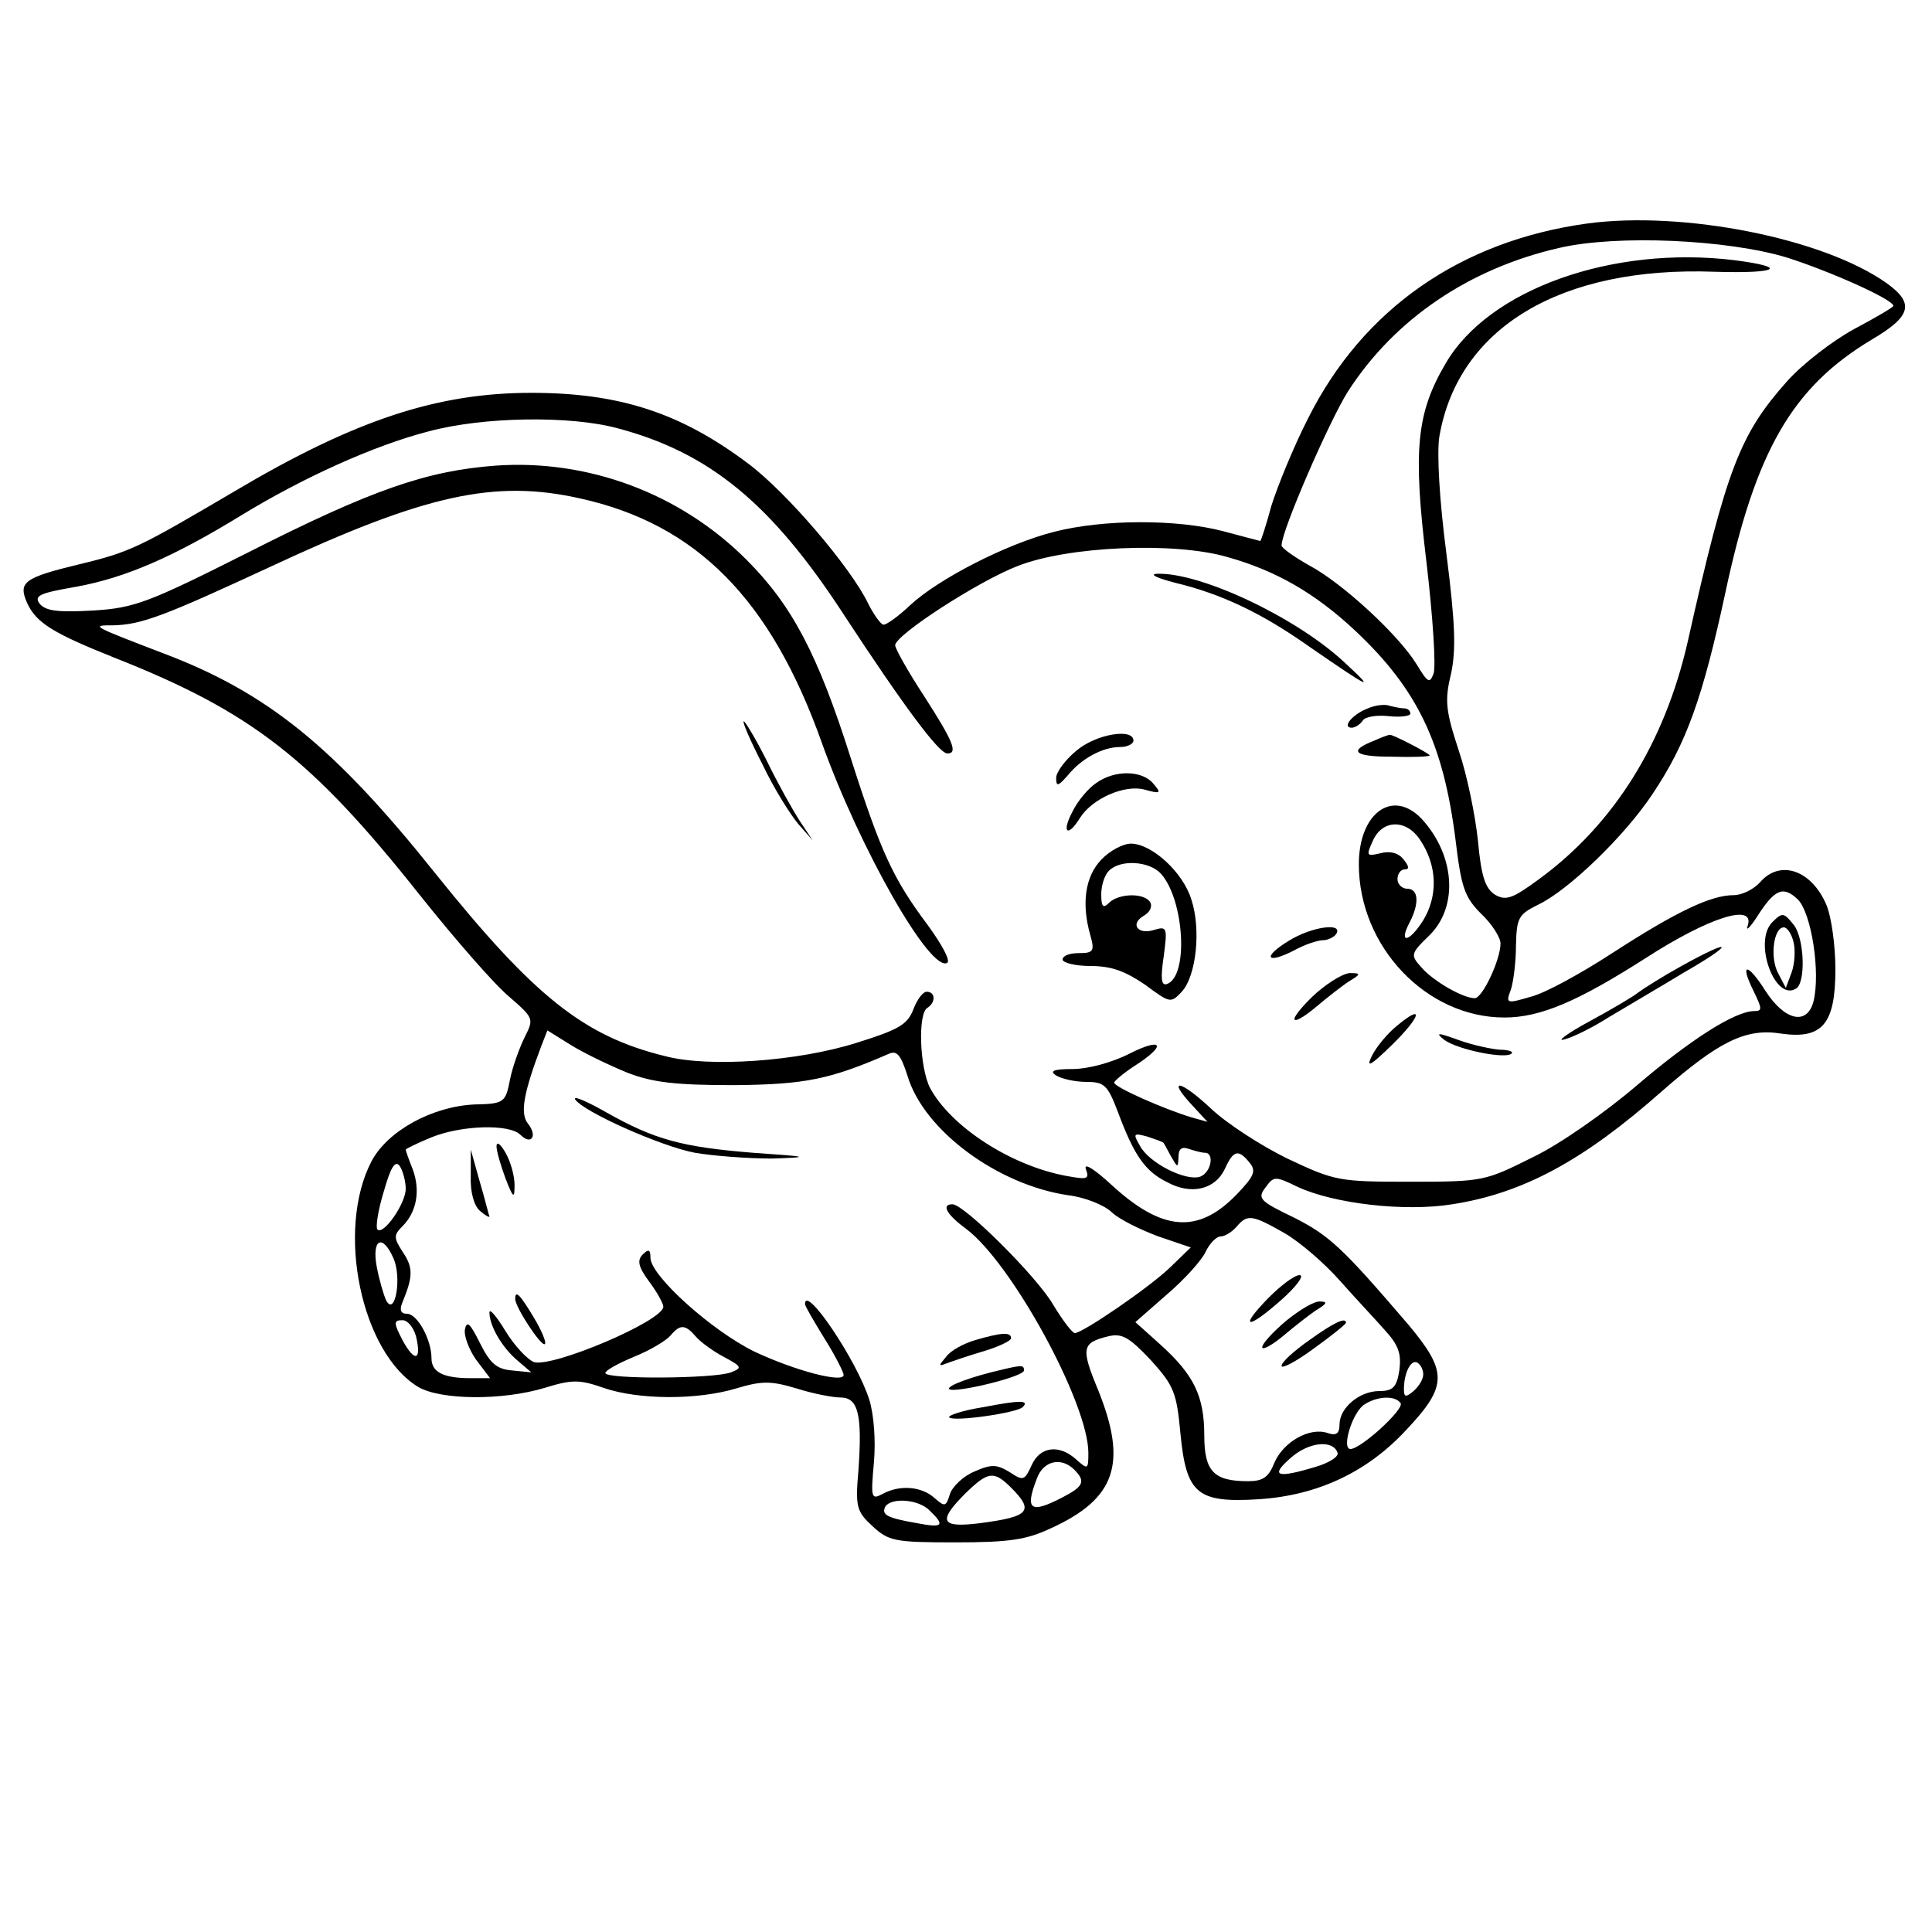 <svg version="1.0" xmlns="http://www.w3.org/2000/svg"
 width="300pt" height="300pt" viewBox="0 0 300 300"
 preserveAspectRatio="xMidYMid meet">
<g transform="translate(0,300) scale(0.1,-0.1)"
fill="#000000" stroke="none">
<path d="M2465 2653 c-197 -27 -349 -133 -434 -303 -23 -45 -48 -107 -57 -136
-8 -30 -16 -54 -17 -54 -1 0 -27 7 -57 15 -72 19 -187 19 -264 -1 -74 -19
-179 -73 -223 -114 -18 -17 -36 -30 -41 -30 -4 0 -15 15 -24 33 -27 56 -126
172 -186 217 -105 79 -200 110 -337 110 -146 0 -274 -42 -461 -153 -148 -87
-161 -94 -240 -113 -87 -21 -96 -28 -82 -60 14 -31 40 -47 135 -85 213 -84
307 -157 475 -369 55 -69 117 -140 139 -158 38 -33 38 -34 24 -62 -8 -16 -19
-46 -23 -66 -7 -36 -9 -38 -55 -39 -66 -3 -135 -41 -160 -88 -56 -107 -16
-298 73 -351 35 -20 130 -21 196 -1 42 13 54 13 91 0 55 -19 146 -19 206 -1
40 12 54 12 94 0 25 -8 56 -14 68 -14 28 0 34 -27 28 -113 -5 -57 -3 -64 22
-87 25 -23 34 -25 128 -25 84 0 111 4 149 22 101 46 119 101 73 215 -27 65
-25 73 16 83 21 5 32 -1 66 -37 36 -40 40 -50 46 -114 9 -94 26 -108 122 -102
91 6 168 42 229 108 64 68 64 90 3 163 -102 119 -122 138 -177 166 -54 26 -58
30 -45 47 13 18 15 18 50 1 56 -26 166 -39 240 -27 110 17 204 68 325 175 89
78 131 99 186 90 64 -9 84 15 84 100 0 36 -6 81 -14 100 -23 54 -72 71 -103
35 -10 -11 -28 -20 -41 -20 -35 0 -88 -25 -187 -89 -49 -32 -107 -64 -129 -69
-37 -11 -38 -10 -30 11 4 12 8 43 8 69 1 43 4 48 34 63 47 22 135 107 178 172
53 79 78 150 113 312 47 221 104 320 228 394 61 36 66 56 23 87 -98 70 -316
113 -465 93z m310 -53 c66 -21 165 -65 165 -75 0 -2 -27 -18 -61 -36 -33 -18
-80 -54 -104 -81 -73 -82 -94 -135 -154 -403 -36 -159 -115 -285 -231 -370
-42 -31 -52 -34 -69 -24 -15 10 -21 29 -26 83 -4 39 -17 103 -30 141 -20 61
-22 77 -12 118 8 37 7 77 -7 187 -11 84 -15 156 -11 182 29 169 188 265 428
256 98 -3 116 7 30 18 -189 23 -381 -45 -448 -160 -46 -78 -51 -135 -30 -309
10 -85 15 -162 11 -173 -6 -16 -9 -14 -26 14 -28 46 -116 127 -167 154 -23 13
-43 27 -43 31 0 23 74 193 103 239 72 112 188 191 328 223 90 21 262 13 354
-15z m-1816 -265 c143 -38 239 -117 351 -289 93 -142 148 -216 161 -216 17 0
9 19 -36 89 -25 38 -45 74 -45 79 0 16 130 100 190 123 78 31 244 38 326 14
75 -21 136 -56 198 -114 97 -91 137 -175 156 -324 9 -75 14 -90 40 -116 17
-16 30 -37 30 -46 0 -25 -28 -85 -40 -85 -18 0 -64 26 -83 48 -17 19 -17 21
13 50 45 45 39 124 -12 180 -45 48 -98 10 -98 -70 0 -128 105 -238 226 -238
56 0 114 25 219 92 99 64 170 86 159 51 -4 -10 3 -4 14 13 28 44 41 49 64 27
21 -22 35 -113 24 -158 -10 -38 -45 -30 -75 17 -28 44 -40 43 -18 -1 13 -27
14 -31 1 -31 -30 0 -100 -45 -183 -116 -48 -41 -119 -91 -161 -111 -74 -37
-77 -38 -190 -38 -111 0 -117 1 -191 36 -41 20 -95 55 -119 78 -47 44 -69 48
-29 5 l24 -26 -25 7 c-43 13 -120 47 -120 54 1 3 15 15 32 26 50 32 44 45 -8
19 -27 -14 -65 -24 -88 -24 -30 0 -37 -3 -26 -10 8 -5 29 -10 47 -10 28 0 33
-5 49 -47 25 -67 42 -92 77 -109 37 -20 74 -11 89 21 13 29 21 31 38 10 11
-13 8 -21 -20 -50 -60 -62 -116 -57 -195 16 -25 23 -42 34 -39 24 6 -16 3 -17
-30 -11 -87 16 -180 77 -212 137 -16 32 -19 115 -4 124 13 8 13 25 -1 25 -6 0
-15 -12 -21 -28 -9 -23 -23 -31 -87 -51 -91 -29 -230 -39 -298 -21 -127 31
-204 93 -358 285 -155 194 -259 279 -420 340 -115 44 -114 44 -79 44 44 1 80
15 244 91 240 112 348 136 481 106 181 -40 296 -157 375 -379 59 -165 169
-358 195 -342 5 4 -9 29 -30 58 -54 72 -73 113 -120 260 -51 161 -91 237 -162
308 -103 103 -246 156 -389 146 -107 -8 -192 -37 -385 -135 -155 -78 -176 -86
-240 -90 -54 -3 -73 -1 -83 10 -10 13 -1 17 57 27 76 14 150 46 256 111 95 58
205 108 290 130 85 23 220 25 294 5z m1246 -639 c27 -40 28 -87 5 -125 -22
-35 -39 -37 -21 -3 15 29 14 52 -4 52 -8 0 -15 7 -15 15 0 8 5 15 11 15 8 0 7
5 -2 16 -8 10 -21 13 -36 9 -21 -5 -22 -4 -11 20 15 33 52 33 73 1z m-1230
-362 c39 -15 75 -19 165 -19 111 1 149 9 241 49 12 5 18 -3 28 -34 25 -85 140
-170 250 -186 25 -3 56 -15 68 -27 12 -11 45 -27 72 -37 l50 -17 -32 -31 c-32
-31 -136 -102 -148 -102 -4 0 -19 20 -33 43 -25 44 -139 157 -157 157 -18 0
-9 -16 21 -38 71 -53 190 -271 190 -348 0 -26 -1 -26 -18 -11 -27 25 -57 21
-70 -8 -11 -24 -13 -25 -34 -11 -20 12 -28 13 -55 1 -17 -7 -34 -23 -38 -35
-6 -20 -8 -20 -24 -6 -20 18 -54 21 -81 6 -17 -9 -18 -6 -13 49 3 34 0 74 -7
97 -19 61 -100 181 -100 149 0 -3 14 -27 30 -53 17 -27 30 -53 30 -57 0 -13
-74 6 -138 36 -66 32 -162 118 -162 146 0 13 -3 14 -12 5 -9 -9 -7 -19 10 -42
12 -16 22 -34 22 -39 0 -22 -172 -95 -201 -86 -10 4 -30 25 -44 48 -14 23 -25
36 -25 29 0 -21 20 -55 44 -75 l21 -18 -30 3 c-24 2 -34 11 -50 43 -15 30 -20
35 -23 21 -2 -10 6 -31 17 -47 l22 -29 -30 0 c-42 0 -61 9 -61 31 0 29 -22 69
-38 69 -10 0 -12 6 -7 18 16 39 17 53 1 77 -15 23 -15 27 -1 41 22 22 28 55
16 88 -6 15 -11 29 -11 31 0 1 18 10 40 19 47 19 121 21 138 4 17 -17 27 -2
12 17 -13 16 -7 48 21 122 l9 23 37 -23 c21 -13 61 -32 88 -43z m831 -108 c1
0 6 -10 12 -21 11 -19 11 -19 12 -1 0 12 5 16 16 12 9 -3 20 -6 25 -6 15 0 10
-30 -7 -37 -22 -8 -80 21 -94 48 -11 19 -10 20 12 14 12 -4 23 -8 24 -9z
m-1176 -72 c0 -23 -35 -73 -44 -63 -3 3 1 30 10 59 11 39 18 49 25 39 5 -8 9
-24 9 -35z m1365 -69 c24 -14 62 -47 85 -73 23 -26 55 -60 70 -77 22 -24 26
-37 23 -62 -4 -27 -10 -33 -31 -33 -31 0 -62 -26 -62 -52 0 -14 -5 -18 -19
-13 -28 9 -68 -14 -82 -46 -9 -23 -18 -29 -41 -29 -53 0 -68 15 -68 71 0 61
-16 94 -68 141 l-39 35 49 43 c27 23 54 53 60 66 6 13 17 24 23 24 7 0 18 7
25 15 17 20 24 19 75 -10z m-1384 -39 c13 -29 3 -90 -11 -66 -4 8 -11 32 -15
53 -8 43 9 52 26 13z m35 -121 c9 -38 -2 -41 -21 -6 -14 27 -14 31 0 31 8 0
17 -11 21 -25z m435 -1 c7 -8 26 -22 43 -31 28 -15 29 -17 11 -24 -26 -10
-195 -11 -195 -1 0 4 20 15 44 25 25 10 50 25 57 33 15 18 23 18 40 -2z m1129
-58 c0 -8 -7 -19 -15 -26 -12 -10 -15 -10 -15 3 0 25 11 47 21 41 5 -3 9 -11
9 -18z m-35 -45 c5 -10 -62 -71 -78 -71 -14 0 2 54 20 68 20 14 49 16 58 3z
m-98 -77 c2 -6 -14 -16 -35 -22 -60 -18 -70 -14 -38 14 28 25 66 29 73 8z
m-409 -26 c18 -18 15 -26 -18 -43 -50 -26 -59 -20 -40 29 10 28 38 34 58 14z
m-98 -28 c36 -36 29 -45 -47 -55 -62 -8 -68 2 -24 46 35 34 44 36 71 9z m-126
-36 c24 -23 20 -27 -21 -19 -46 8 -55 13 -48 26 10 14 52 11 69 -7z"/>
<path d="M1825 2095 c71 -17 134 -47 205 -97 100 -69 108 -73 56 -25 -76 70
-224 139 -290 136 -12 -1 2 -7 29 -14z"/>
<path d="M2124 1900 c-24 -9 -41 -30 -25 -30 5 0 13 5 17 11 3 6 22 9 40 7 19
-2 34 0 34 4 0 4 -4 8 -9 8 -5 0 -15 2 -23 4 -7 3 -23 1 -34 -4z"/>
<path d="M1184 1813 c18 -38 44 -79 56 -93 l22 -25 -20 30 c-11 17 -34 58 -51
93 -17 34 -34 62 -36 62 -3 0 10 -30 29 -67z"/>
<path d="M1671 1834 c-17 -14 -31 -33 -31 -42 0 -14 3 -13 18 4 21 26 54 44
81 44 12 0 21 5 21 10 0 20 -59 10 -89 -16z"/>
<path d="M2134 1850 c-41 -16 -32 -25 27 -25 32 -1 59 0 59 2 0 3 -58 33 -62
32 -2 0 -13 -4 -24 -9z"/>
<path d="M1702 1784 c-12 -8 -29 -28 -37 -45 -17 -32 -7 -40 12 -9 19 30 69
52 100 44 25 -7 27 -6 14 9 -17 21 -60 22 -89 1z"/>
<path d="M1710 1665 c-25 -26 -31 -68 -17 -117 7 -25 5 -28 -18 -28 -14 0 -25
-4 -25 -10 0 -5 20 -10 43 -10 33 0 54 -8 85 -29 39 -29 40 -29 57 -11 23 25
30 98 15 143 -13 43 -62 87 -94 87 -12 0 -33 -11 -46 -25z m93 -22 c36 -41 43
-159 9 -171 -9 -3 -10 9 -5 43 6 45 5 47 -15 41 -25 -8 -38 9 -16 22 9 5 14
14 10 21 -9 15 -49 14 -64 -1 -9 -9 -12 -6 -12 13 0 14 5 30 12 37 18 18 63
15 81 -5z"/>
<path d="M2752 1568 c-30 -30 4 -124 37 -103 15 9 13 76 -3 98 -16 20 -18 21
-34 5z m33 -31 c3 -12 2 -33 -3 -47 l-9 -24 -12 23 c-13 24 -7 71 9 71 5 0 12
-10 15 -23z"/>
<path d="M2001 1539 c-41 -25 -35 -37 8 -15 16 9 37 16 45 16 8 0 18 5 21 10
11 18 -39 11 -74 -11z"/>
<path d="M2611 1500 c-29 -16 -59 -35 -67 -41 -7 -6 -41 -26 -76 -45 -35 -19
-52 -32 -39 -28 13 3 45 19 70 35 25 15 78 46 116 69 80 46 77 55 -4 10z"/>
<path d="M2045 1459 c-19 -17 -35 -36 -35 -41 0 -6 15 3 33 18 19 16 42 34 53
41 17 10 17 12 2 12 -10 1 -33 -13 -53 -30z"/>
<path d="M2169 1407 c-15 -12 -32 -33 -39 -47 -9 -19 -2 -15 31 17 46 45 51
66 8 30z"/>
<path d="M2243 1385 c21 -15 95 -30 104 -21 4 3 -5 6 -18 6 -13 1 -42 7 -64
15 -33 12 -37 12 -22 0z"/>
<path d="M893 1293 c12 -19 133 -73 186 -83 29 -5 83 -9 120 -9 61 2 58 3 -30
9 -110 9 -152 20 -228 63 -30 17 -51 26 -48 20z"/>
<path d="M771 1220 c0 -8 7 -31 14 -50 12 -31 14 -32 14 -10 0 14 -6 36 -14
50 -8 14 -14 18 -14 10z"/>
<path d="M731 1174 c-1 -25 5 -46 14 -54 8 -7 15 -11 15 -9 -1 2 -7 27 -15 54
l-14 50 0 -41z"/>
<path d="M800 983 c0 -13 41 -75 46 -70 3 2 -5 21 -17 41 -21 35 -29 44 -29
29z"/>
<path d="M1514 919 c-17 -5 -38 -16 -45 -26 -12 -14 -12 -15 1 -10 8 3 34 12
58 19 23 7 42 16 42 20 0 10 -15 9 -56 -3z"/>
<path d="M1555 873 c-44 -10 -86 -25 -81 -30 7 -7 116 19 116 29 0 8 -2 9 -35
1z"/>
<path d="M1527 815 c-32 -5 -56 -13 -53 -16 7 -7 105 7 114 16 11 11 -4 11
-61 0z"/>
<path d="M1970 985 c-47 -48 -34 -51 19 -4 24 21 37 39 29 39 -8 0 -29 -16
-48 -35z"/>
<path d="M1997 949 c-20 -17 -37 -35 -37 -41 0 -5 15 3 33 18 19 16 42 34 53
41 15 9 15 12 4 12 -9 1 -32 -13 -53 -30z"/>
<path d="M2033 919 c-24 -17 -43 -34 -43 -40 0 -5 23 7 50 27 28 20 50 38 50
40 0 9 -18 1 -57 -27z"/>
</g>
</svg>
